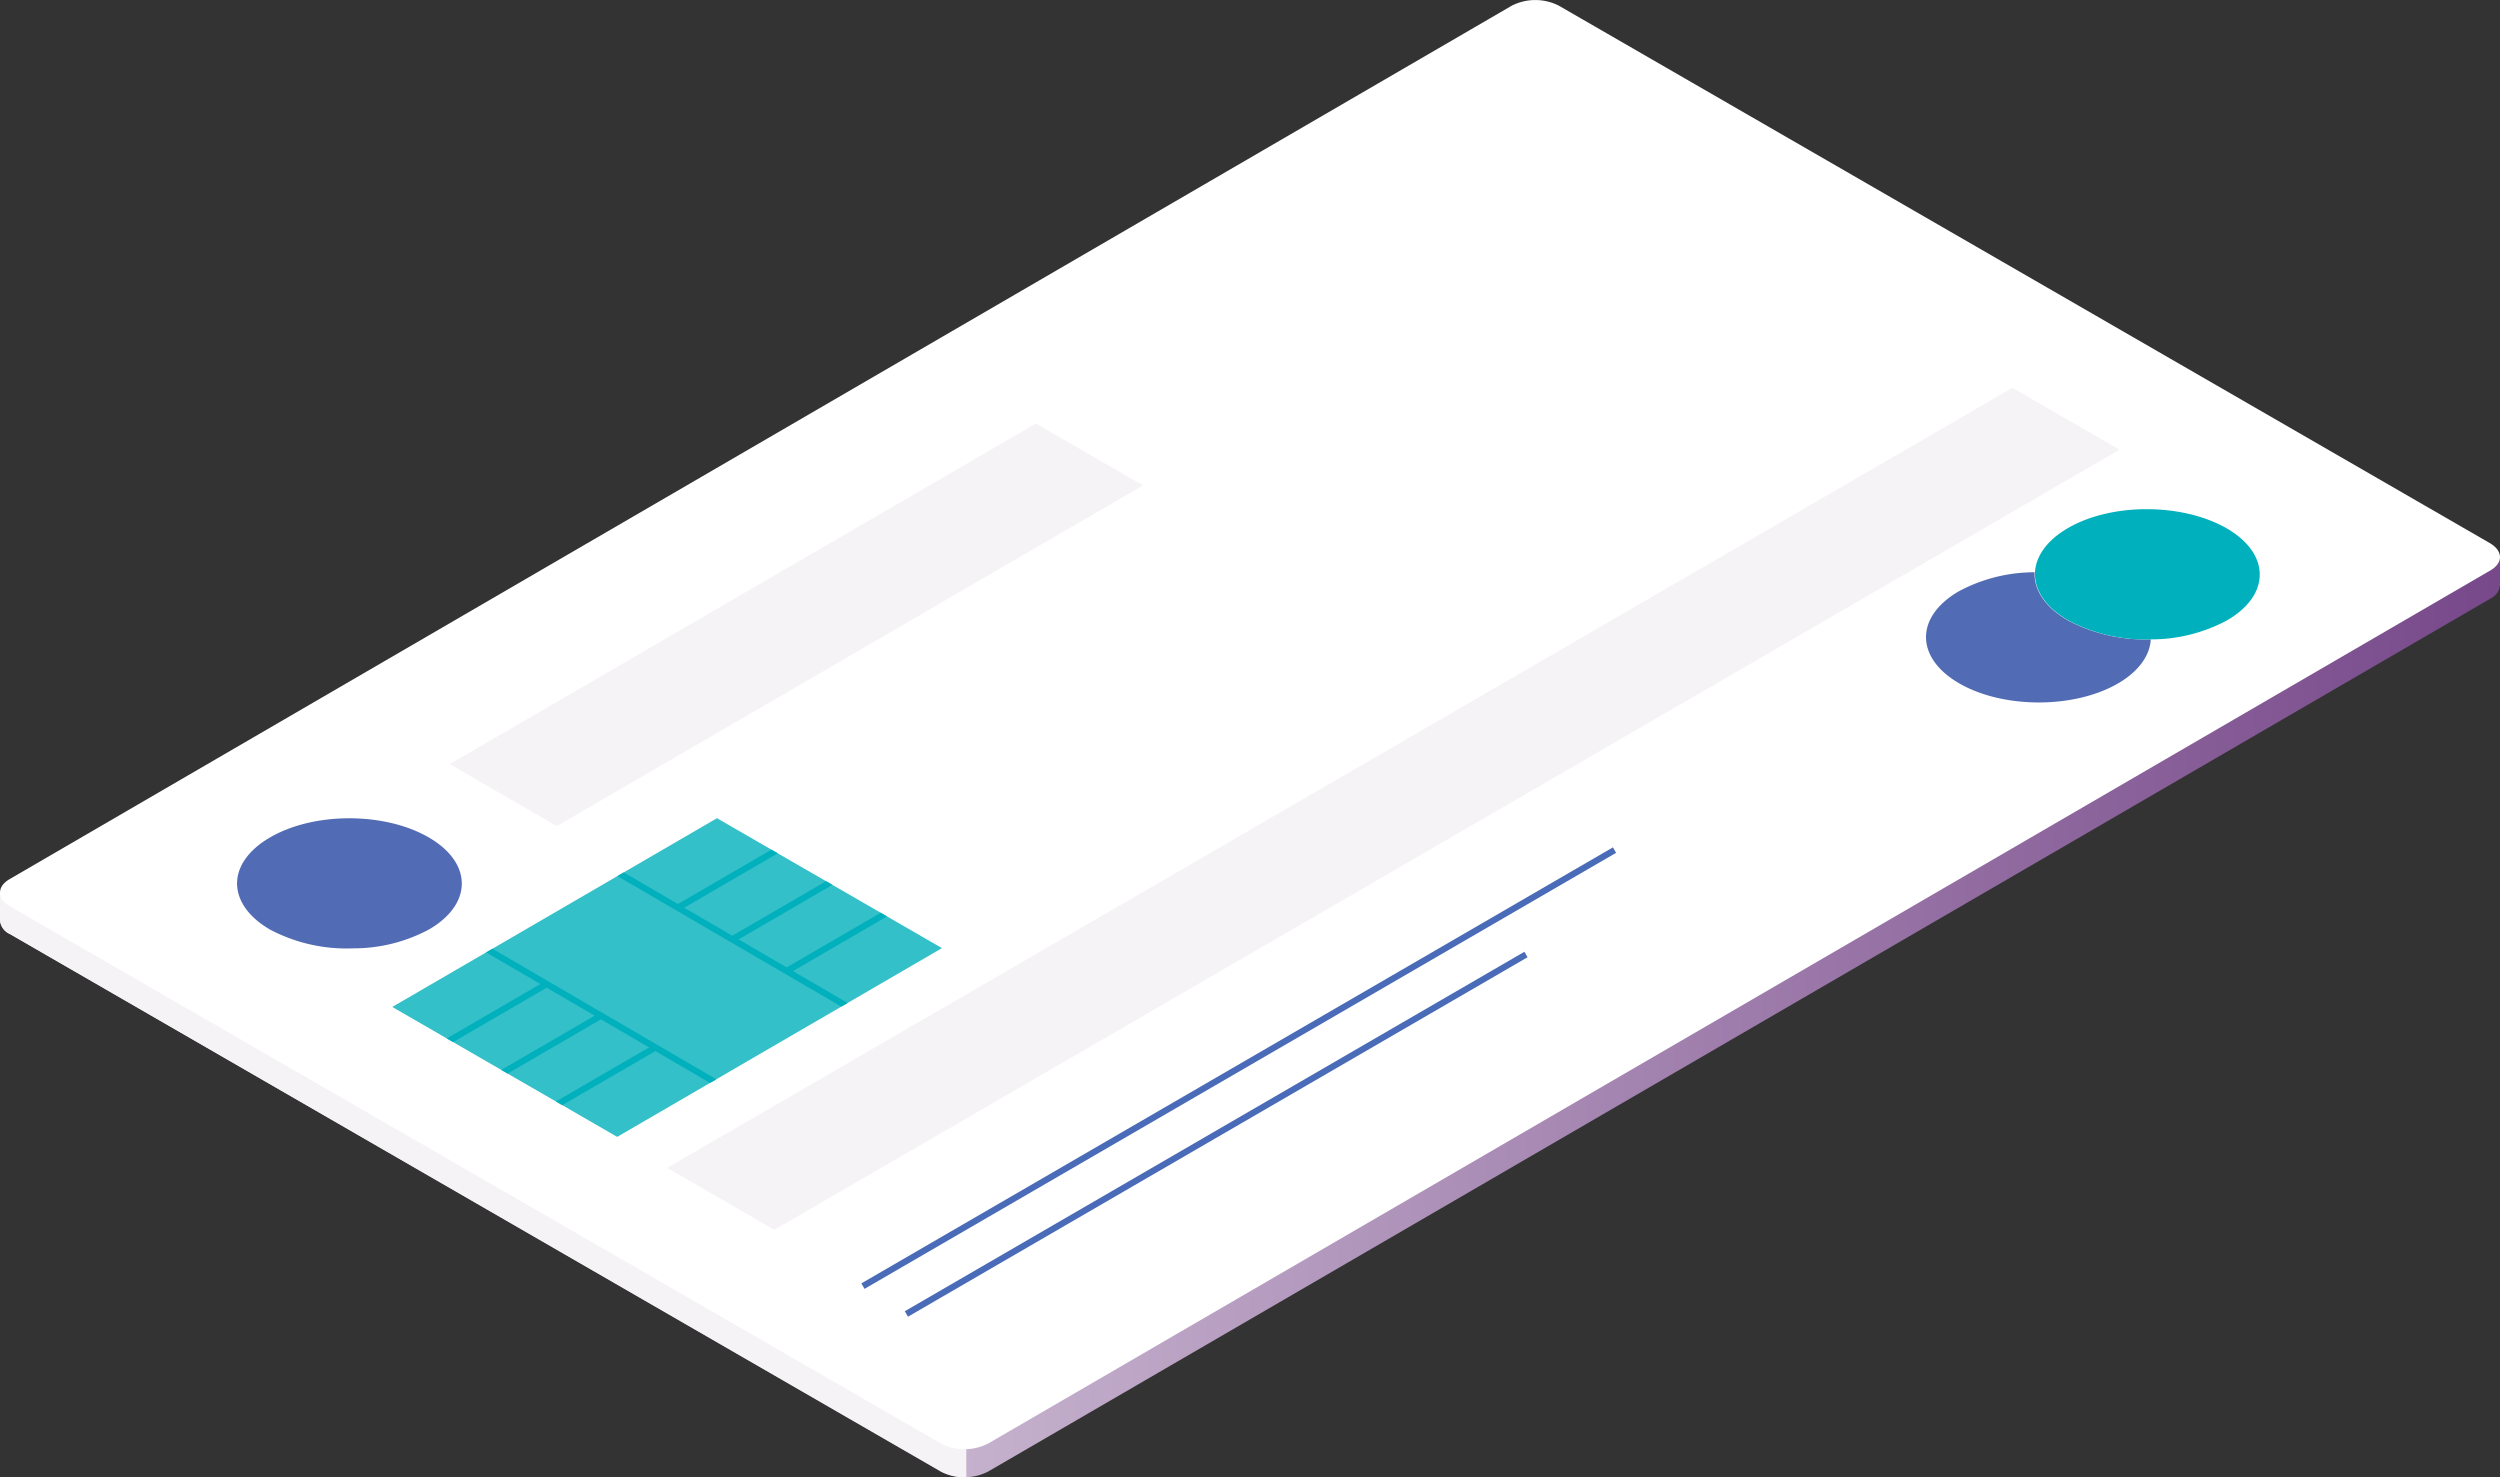 <svg xmlns="http://www.w3.org/2000/svg" xmlns:xlink="http://www.w3.org/1999/xlink" viewBox="0 0 320 189.09"><rect x="0" y="0" width="320" height="189.09" fill="#333333" stroke="none"/><defs><style>.cls-1{fill:none;}.cls-2{fill:url(#linear-gradient);}.cls-3{fill:#f6f3f7;}.cls-4{fill:#fff;}.cls-5{isolation:isolate;}.cls-6{fill:#516cb4;}.cls-7{fill:#00b0bc;}.cls-8{fill:#33c0c9;}.cls-9{clip-path:url(#clip-path);}.cls-10{fill:#4a6cb8;}</style><linearGradient id="linear-gradient" y1="96.34" x2="320" y2="96.34" gradientUnits="userSpaceOnUse"><stop offset="0" stop-color="#f6f3f7"/><stop offset="1" stop-color="#77488a"/></linearGradient><clipPath id="clip-path"><polygon class="cls-1" points="79 145.52 50.21 128.89 91.77 104.73 120.57 121.36 79 145.52"/></clipPath></defs><title>2007 card</title><g id="Layer_2" data-name="Layer 2"><g id="NatWest-longform_3-digitisation-desktop"><path class="cls-2" d="M317.5,72.42l-118-68.1a6.59,6.59,0,0,0-6,0L2.37,115.4,0,114.2v3.61a2.12,2.12,0,0,0,1.26,1.74l119.2,68.82a6.63,6.63,0,0,0,6,0L318.76,76.63A2.14,2.14,0,0,0,320,74.88V71.26Z"/><path class="cls-3" d="M0,114.2v3.61a2.12,2.12,0,0,0,1.26,1.74l119.2,68.82a6.33,6.33,0,0,0,3.23.71V87.32h-73L2.37,115.4Z"/><path class="cls-4" d="M318.74,69.54c1.67,1,1.68,2.53,0,3.49L126.47,184.78a6.63,6.63,0,0,1-6,0L1.26,116c-1.67-1-1.68-2.53,0-3.49L193.52.72a6.65,6.65,0,0,1,6,0Z"/><g class="cls-5"><polygon class="cls-3" points="146.31 62.13 71.28 105.74 57.56 97.81 132.59 54.21 146.31 62.13"/><polygon class="cls-3" points="271.31 57.56 99.11 157.42 85.39 149.49 257.59 49.64 271.31 57.56"/></g><path class="cls-6" d="M275.3,81.84c-.1,2-1.49,4.07-4.18,5.63-5.6,3.26-14.7,3.26-20.34,0s-5.67-8.52-.06-11.78a20.51,20.51,0,0,1,9.71-2.44c-.1,2.22,1.31,4.46,4.24,6.15A21.13,21.13,0,0,0,275.3,81.84Z"/><path class="cls-7" d="M285,67.62c5.63,3.25,5.67,8.53.07,11.78a20.58,20.58,0,0,1-9.72,2.44,21.13,21.13,0,0,1-10.63-2.44c-2.93-1.69-4.34-3.93-4.24-6.15.1-2,1.49-4.07,4.18-5.63C270.21,64.36,279.31,64.36,285,67.62Z"/><polygon class="cls-8" points="79 145.52 50.21 128.89 91.77 104.73 120.57 121.36 79 145.52"/><g class="cls-9"><rect class="cls-7" x="76.6" y="110.83" width="0.81" height="38.46" transform="translate(-74.14 131.08) rotate(-59.76)"/><rect class="cls-7" x="92.27" y="100.4" width="0.81" height="38.46" transform="translate(-57.35 139.44) rotate(-59.76)"/><rect class="cls-7" x="55.47" y="129.51" width="15.4" height="0.81" transform="translate(-56.73 49.34) rotate(-30.17)"/><rect class="cls-7" x="62.68" y="133.41" width="15.4" height="0.81" transform="translate(-57.72 53.49) rotate(-30.17)"/><rect class="cls-7" x="69.51" y="137.55" width="15.4" height="0.81" transform="translate(-58.87 57.48) rotate(-30.17)"/><rect class="cls-7" x="85.67" y="111.95" width="15.4" height="0.81" transform="translate(-43.82 62.14) rotate(-30.17)"/><rect class="cls-7" x="92.88" y="115.86" width="15.4" height="0.81" transform="translate(-44.8 66.29) rotate(-30.17)"/><rect class="cls-7" x="99.71" y="119.99" width="15.4" height="0.81" transform="translate(-45.96 70.29) rotate(-30.17)"/></g><path class="cls-4" d="M207.1,52.72c-2-7.29-13.71-7.89-13.83-7.9l0-.81c.5,0,12.41.64,14.58,8.5Z"/><path class="cls-4" d="M216.33,52.07c-2.45-11.83-21.8-12.59-22-12.6l0-.81a42.81,42.81,0,0,1,10.35,1.87c7,2.26,11.35,6.2,12.42,11.37Z"/><path class="cls-4" d="M224.88,51.48c-3.58-16.88-29.3-17.9-29.56-17.91l0-.81c.27,0,26.62,1.05,30.34,18.55Z"/><path class="cls-4" d="M233.43,50.91c-5.87-22.77-36-23-36.26-23v-.82c.31,0,31,.27,37,23.66Z"/><rect class="cls-10" x="102.95" y="136.31" width="111.22" height="0.81" transform="translate(-47.2 98.03) rotate(-30.12)"/><rect class="cls-10" x="109.83" y="144.78" width="91.69" height="0.81" transform="translate(-51.84 97.72) rotate(-30.12)"/><path class="cls-6" d="M54.86,107.18c5.64,3.25,5.67,8.52.07,11.78a20.43,20.43,0,0,1-9.72,2.43A21,21,0,0,1,34.59,119c-2.93-1.69-4.34-3.93-4.24-6.15.09-2,1.48-4.07,4.17-5.63C40.12,103.92,49.23,103.92,54.86,107.18Z"/></g></g></svg>